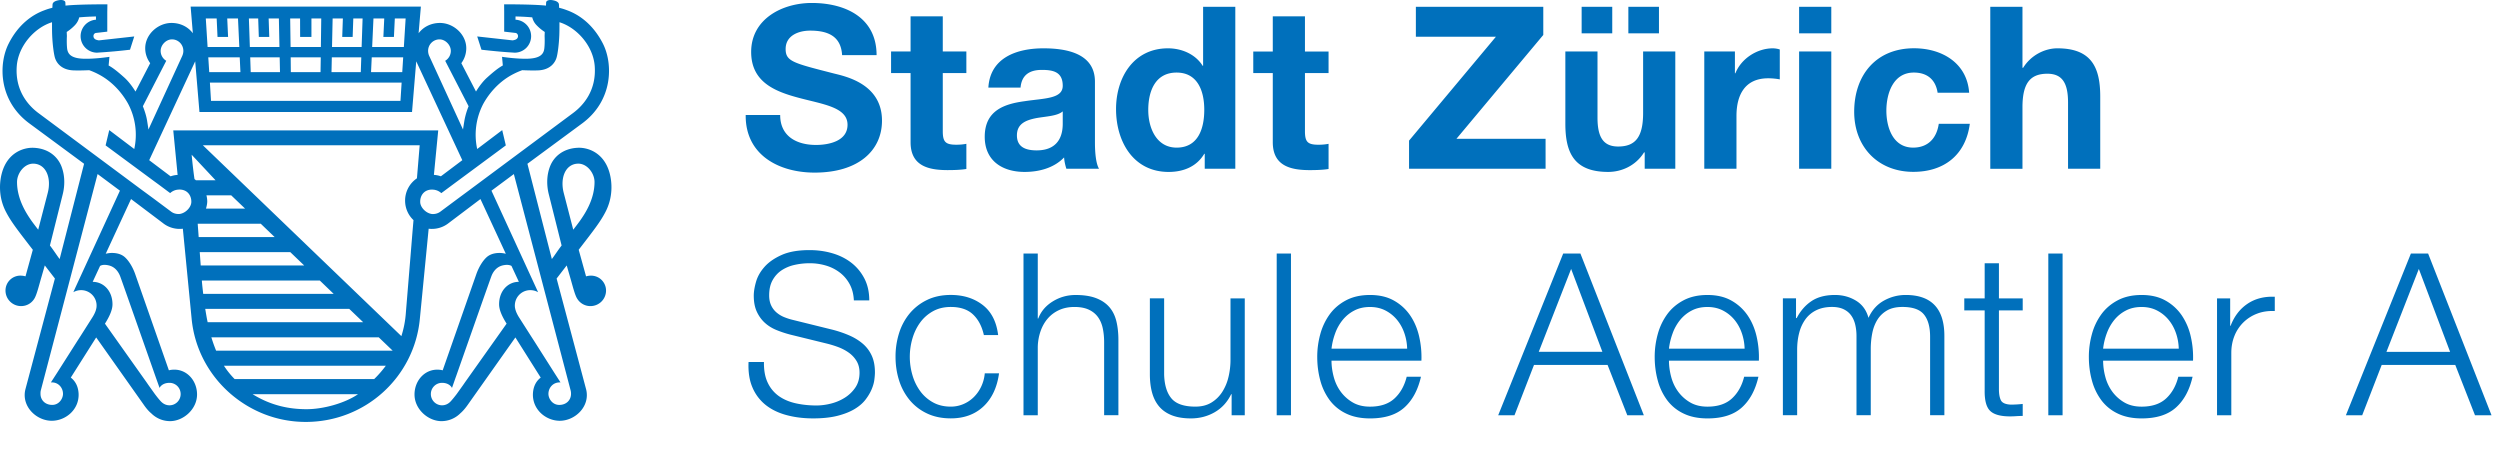 <svg xmlns="http://www.w3.org/2000/svg" width="287" height="53" viewBox="-262.5 619 287 53"><path d="M-166.764 627.437c-4.659-1.197-5.545-1.378-5.545-2.812 0-1.562 1.511-2.109 2.811-2.109 1.952 0 3.542.573 3.671 2.812h3.959c0-4.297-3.567-5.987-7.446-5.987-3.358 0-6.952 1.822-6.952 5.624 0 3.488 2.784 4.559 5.545 5.286 2.731.729 5.518 1.065 5.518 3.071 0 1.901-2.184 2.318-3.618 2.318-2.186 0-4.114-.965-4.114-3.437h-3.959c-.053 4.581 3.802 6.612 7.916 6.612 5.049 0 7.731-2.555 7.731-5.964.001-4.217-4.164-5.076-5.517-5.414zm8.799 7.888c0 2.684 1.978 3.203 4.242 3.203.731 0 1.538-.025 2.162-.13v-2.889c-.39.076-.753.104-1.146.104-1.249 0-1.562-.312-1.562-1.562v-6.665h2.707v-2.476h-2.707v-4.035h-3.697v4.035h-2.239v2.474h2.239l.001 7.941zm13.095-4.708c-2.291.312-4.582 1.038-4.582 4.086 0 2.758 2.029 4.034 4.582 4.034 1.641 0 3.357-.442 4.529-1.666.025.44.129.885.26 1.301h3.75c-.338-.548-.469-1.77-.469-2.994v-7.001c0-3.229-3.225-3.829-5.908-3.829-3.021 0-6.119 1.045-6.327 4.506v.003h3.694c.131-1.459 1.041-2.032 2.449-2.032 1.303 0 2.395.234 2.395 1.823 0 1.508-2.108 1.428-4.373 1.769zm4.373 2.546c0 .81-.104 3.101-2.996 3.101-1.195 0-2.264-.337-2.264-1.72 0-1.354 1.041-1.744 2.188-1.978 1.146-.209 2.447-.234 3.072-.781v1.378zm16.248 3.491h.053v1.718h3.51v-18.588h-3.697v6.77h-.051c-.83-1.329-2.395-2.006-3.982-2.006-3.955 0-5.961 3.358-5.961 6.977 0 3.725 1.98 7.214 6.041 7.214 1.718-.002 3.226-.627 4.087-2.085zm-6.43-5.028c0-2.211.83-4.295 3.254-4.295 2.395 0 3.176 2.086 3.176 4.271 0 2.212-.73 4.346-3.176 4.346-2.291-.001-3.254-2.213-3.254-4.322zm20.698 3.885a5.879 5.879 0 0 1-1.15.104c-1.248 0-1.561-.312-1.561-1.562v-6.665h2.711v-2.476h-2.711v-4.035h-3.693v4.035h-2.24v2.474h2.24v7.94c0 2.684 1.979 3.203 4.242 3.203.729 0 1.539-.025 2.162-.13v-2.888zm24.914-.577H-95.3l9.969-11.922v-3.231h-14.627v3.439h9.187l-9.97 11.923v3.227h15.674zm14.892 3.436v-13.459h-3.695v7.056c0 2.731-.857 3.854-2.865 3.854-1.717 0-2.371-1.095-2.371-3.306v-7.604h-3.691v8.282c0 3.329.984 5.544 4.918 5.544 1.561 0 3.174-.729 4.113-2.239h.078v1.872h3.513zm-10.752-18.589h3.514v3.048h-3.514zm5.363 0h3.514v3.048h-3.514zm12.288 7.63h-.055v-2.5h-3.516v13.461h3.695v-6.062c0-2.368.938-4.322 3.646-4.322.441 0 .988.052 1.326.128v-3.436a2.693 2.693 0 0 0-.805-.132c-1.793 0-3.62 1.171-4.291 2.863zm7.314-2.5h3.695v13.461h-3.695zm0-5.13h3.695v3.048h-3.695zm16.033 13.433c-.236 1.642-1.225 2.733-2.943 2.733-2.314 0-3.072-2.314-3.072-4.242 0-1.978.783-4.374 3.152-4.374 1.539 0 2.5.81 2.732 2.318v-.002h3.619c-.236-3.436-3.15-5.104-6.328-5.104-4.371 0-6.869 3.098-6.869 7.289 0 4.033 2.73 6.898 6.791 6.898 3.541 0 6.018-1.954 6.482-5.52h-3.564v.004zm18.537 5.158v-8.277c0-3.333-.988-5.547-4.922-5.547-1.379 0-2.992.729-3.93 2.238h-.076v-7.005h-3.695v18.595h3.695v-7.058c0-2.73.857-3.853 2.861-3.853 1.719 0 2.371 1.091 2.371 3.305v7.602h3.696zM-193 643.347c.889-1.7.772-3.395.487-4.465-.649-2.403-2.542-2.975-3.671-2.916-1.69.082-2.724 1.022-3.157 2.098-.463 1.159-.378 2.354-.165 3.211l1.479 5.908c-.455.591-.85 1.211-1.121 1.555l-2.804-10.937 6.269-4.622c3.593-2.64 3.566-6.885 2.392-9.182-1.124-2.194-2.707-3.303-4.083-3.809a6.746 6.746 0 0 0-.939-.293c-.01-.188-.015-.324-.019-.384-.027-.283-.361-.414-.649-.472-.64-.138-.821.131-.821.229l-.021.376c-1.533-.163-4.804-.147-4.804-.147l.007.897v2.238l1.3.15c.121.007.291.14.288.369-.002.243-.189.378-.371.428-.152.044-.23.058-.295.05h-.014l-4.005-.444.489 1.523c1.555.178 2.785.283 3.688.331.043.008.082.008.124.008a1.89 1.89 0 0 0 1.889-1.896 1.892 1.892 0 0 0-1.792-1.889v-.372c.54.013 1.201.039 1.92.104.065.271.208.603.499.902.315.329.646.586.937.773l-.017.466s.042.772-.031 1.419c-.073.645-.455 1.133-1.864 1.185-1.342.047-2.991-.216-2.991-.216l.09.992c-.542.3-1.087.746-1.775 1.363-.462.408-.908.981-1.305 1.63l-1.683-3.255a2.9 2.9 0 0 0 .567-1.714c0-1.602-1.475-2.904-3.02-2.904-1.041 0-1.911.464-2.453 1.181l.261-3.06h-26.432l.254 3.06c-.538-.72-1.409-1.181-2.448-1.181-1.545 0-3.02 1.302-3.02 2.904 0 .642.216 1.227.572 1.714l-1.688 3.258c-.399-.648-.847-1.222-1.308-1.63-.695-.62-1.232-1.064-1.777-1.363l.094-.993s-1.651.261-2.993.216c-1.412-.051-1.794-.542-1.867-1.184-.068-.646-.024-1.419-.024-1.419l-.022-.469c.291-.187.623-.444.937-.773.288-.301.434-.633.497-.902a29.35 29.35 0 0 1 1.925-.104v.372a1.895 1.895 0 0 0 .1 3.785c.039 0 .078 0 .119-.008a63.248 63.248 0 0 0 3.69-.331l.487-1.523-4.002.444h-.017c-.063.01-.141-.006-.295-.05-.182-.05-.366-.185-.368-.428-.005-.229.167-.362.288-.369l1.298-.15v-2.238l.015-.897s-3.274-.019-4.809.147l-.019-.379c0-.098-.182-.362-.821-.229-.288.058-.623.188-.649.472-.005.062-.007.198-.022.387a6.818 6.818 0 0 0-.937.293c-1.375.506-2.961 1.613-4.075 3.809-1.172 2.297-1.211 6.542 2.387 9.182l6.267 4.622-2.806 10.937c-.269-.344-.661-.964-1.116-1.555l1.477-5.908c.213-.857.295-2.052-.167-3.211-.434-1.071-1.463-2.014-3.158-2.096-1.133-.058-3.027.514-3.673 2.917-.286 1.07-.407 2.764.489 4.465.579 1.113 1.349 2.088 2.639 3.77l.429.554-.84 3.051a2.012 2.012 0 0 0-.506-.082 1.711 1.711 0 0 0-1.79 1.709c0 .993.804 1.787 1.79 1.787.642 0 1.196-.329 1.508-.833.271-.407.525-1.458.818-2.465l.395-1.371 1.16 1.504c-.719 2.705-3.356 12.605-3.395 12.759-.453 1.926 1.273 3.584 3.061 3.572 1.591-.019 3.119-1.291 3.056-3.088-.036-.842-.368-1.463-.898-1.869l2.916-4.611 5.484 7.76c.429.619.768.898.823.939.557.562 1.322.91 2.177.91 1.521 0 3.095-1.365 3.095-3.06 0-1.693-1.337-3.121-3.102-2.807-.048.018-.089.021-.133.031l-3.884-11.094c-.31-.847-.741-1.49-1.133-1.858-.562-.537-1.38-.532-1.705-.514a3.352 3.352 0 0 0-.528.088l2.908-6.282 3.644 2.748a3.078 3.078 0 0 0 2.303.658l1.007 10.325c.327 3.461 2.01 6.504 4.492 8.644v.024h.029c2.307 1.974 5.295 3.188 8.581 3.188 6.855 0 12.48-5.168 13.1-11.855l1.01-10.325a3.096 3.096 0 0 0 2.308-.658l3.639-2.748 2.911 6.282a2.955 2.955 0 0 0-.53-.087c-.327-.021-1.143-.024-1.705.513-.393.368-.821 1.013-1.131 1.858l-3.881 11.094c-.046-.01-.087-.015-.133-.031-1.765-.314-3.102 1.113-3.102 2.807 0 1.697 1.571 3.06 3.097 3.06a3.06 3.06 0 0 0 2.174-.91c.053-.045.39-.324.823-.939l5.487-7.76 2.908 4.611c-.533.406-.862 1.026-.896 1.869-.058 1.797 1.472 3.069 3.056 3.088 1.787.012 3.519-1.646 3.061-3.572-.037-.151-2.676-10.057-3.397-12.759l1.16-1.504.395 1.371c.293 1.007.545 2.058.821 2.465.315.504.872.833 1.503.833.993 0 1.794-.792 1.794-1.787 0-.91-.741-1.738-1.794-1.709a2.142 2.142 0 0 0-.499.082l-.845-3.054.429-.556c1.288-1.68 2.058-2.653 2.637-3.769zm-64.019-2.201l-1.095 4.224c-.363-.471-.649-.85-.768-1.019-.462-.674-1.663-2.368-1.663-4.456 0-1.036.891-2.208 2.005-2.102 1.395.129 1.945 1.726 1.521 3.353zm44.975-17.626c.675 0 1.298.649 1.298 1.321 0 .482-.254.903-.646 1.138l2.688 5.217a8.37 8.37 0 0 0-.477 1.616c-.08.494-.133.832-.165 1.057l-3.855-8.393a1.436 1.436 0 0 1-.152-.635 1.314 1.314 0 0 1 1.309-1.321zm-7.582-2.397h1.237l-.099 2.115h1.211l.102-2.115h1.242l-.204 3.272h-3.639l.15-3.272zm-.198 4.462h3.61l-.107 1.696h-3.583l.08-1.696zm-7.787 2.894h11.218l-.133 2.097h-21.749l-.128-2.097h10.792zm-1.518-2.894h3.453l-.027 1.696h-3.41l-.016-1.696zm4.816-4.462h1.174l-.073 2.115h1.196l.075-2.115h1.067l-.111 3.272h-3.399l.071-3.272zm-.095 4.462h3.383l-.058 1.696h-3.361l.036-1.696zm-3.644-4.462l.007 2.115h1.298v-2.115h1.126l-.043 3.272h-3.477l-.046-3.272h1.135zm-2.305 6.156h-3.361l-.058-1.698h3.383l.036 1.698zm-2.503-6.156l.072 2.115h1.199l-.07-2.115h1.174l.065 3.272h-3.397l-.111-3.272h1.068zm-2.039 6.156h-3.581l-.109-1.694h3.61l.08 1.694zm-2.727-6.156l.097 2.115h1.213l-.097-2.115h1.235l.152 3.272h-3.642l-.206-3.272h1.248zm-5.787 4.856a1.317 1.317 0 0 1-.644-1.138c0-.672.623-1.321 1.298-1.321.722 0 1.308.59 1.308 1.321 0 .232-.061.445-.152.635l-3.855 8.393c-.029-.225-.083-.562-.162-1.057-.083-.495-.257-1.056-.479-1.616l2.686-5.217zm-6.647 23.479c.828.17 1.196.848 1.354 1.25.124.318 2.906 8.234 4.042 11.468l.048.137.433 1.215.083-.133c.228-.279.586-.445 1.056-.445.707 0 1.283.568 1.283 1.289 0 .713-.574 1.291-1.283 1.291-.341 0-.656-.137-.894-.36-.228-.193-.777-.925-.777-.925l-.748-1.047-.21-.305-4.777-6.734c.499-.796.864-1.567.864-2.22 0-1.55-1.029-2.582-2.273-2.582l.847-1.825c.139-.087.427-.187.952-.074zm-3.806 2.602l-.216.488c.262-.154.569-.239.896-.239a1.77 1.77 0 0 1 1.748 2.077.512.512 0 0 0-.024.093 1.18 1.18 0 0 1-.042.157l-.007.023c-.116.355-.354.73-.354.73l-1.342 2.114-.433.671-2.068 3.252-.213.336-.736 1.139h.08c.768-.021 1.31.602 1.31 1.314 0 .534-.443 1.268-1.237 1.268-.811 0-1.346-.555-1.346-1.268 0-.062-.007-.248.036-.398l6.519-24.837 2.564 1.909-5.135 11.171zm12.187-8.541c-.102.034-.21.05-.315.05-.327 0-.603-.092-.826-.248l-2.133-1.59-1.325-.972-11.84-8.801c-1.124-.844-2.673-2.546-2.456-5.38.182-2.312 2.027-4.396 4.046-5.025 0 .543 0 1.081.017 1.492.053 1.2.196 2.107.291 2.483.146.602.698 1.521 2.223 1.555.525.017 1.147 0 1.738-.023.315.111.666.258 1.022.444 1.969 1.009 3.029 2.659 3.438 3.396a7.602 7.602 0 0 1 .712 5.207l-2.872-2.172-.417 1.755 5.536 4.089.566.414 1.308.975c.259-.242.612-.394.998-.403l.02-.005c.978-.021 1.436.707 1.412 1.442-.015.537-.545 1.148-1.143 1.317zm1.506-3.957c-.201-1.403-.325-2.802-.325-2.802l2.746 2.936h-2.251c-.059-.044-.105-.102-.17-.134zm1.373 1.864h2.845l1.593 1.524h-4.492c.083-.275.146-.559.146-.857a2.998 2.998 0 0 0-.092-.667zm-1.003 3.256h7.238l1.596 1.535h-8.722c-.034-.518-.078-1.044-.112-1.535zm.233 3.264h10.397l1.591 1.525h-11.877c-.036-.506-.072-1.021-.111-1.525zm.242 3.257h13.541l1.591 1.53h-14.976c-.057-.503-.12-1.008-.156-1.53zm.39 3.257h16.533l1.598 1.53h-17.853c-.109-.485-.191-1.005-.278-1.53zm11.632 11.515c-1.944 0-4.039-.389-6.194-1.721h12.1c-1.497 1.026-3.957 1.721-5.906 1.721zm7.758-3.455h-16.013a9.545 9.545 0 0 1-1.232-1.533h18.586c-.356.471-.781.992-1.341 1.533zm-18.143-3.262a17.977 17.977 0 0 1-.544-1.531h19.218l1.598 1.531h-20.272zm23.054-19.786a3.08 3.08 0 0 0-1.358 2.555c0 .885.368 1.684.964 2.241l-.117 1.376-.251 3.079-.506 6.149c-.061.939-.24 1.851-.518 2.716l-22.788-21.909h24.889l-.315 3.793zm-27.972-5.501v.002l.499 5.107a2.783 2.783 0 0 0-.804.163l-2.458-1.853 5.281-11.35.489 5.819h24.402l.484-5.819 5.289 11.35-2.46 1.85a2.896 2.896 0 0 0-.801-.163l.496-5.106h-30.417zm34.081 6.788l-1.317.975-2.138 1.59c-.22.153-.497.248-.826.248-.106 0-.211-.016-.315-.05-.596-.17-1.124-.778-1.136-1.317-.026-.735.429-1.463 1.405-1.442l.014.005c.39.011.741.161 1.002.404l1.315-.976.562-.416 5.53-4.089-.414-1.755-2.872 2.169a7.65 7.65 0 0 1 .711-5.207c.41-.735 1.47-2.387 3.443-3.396a8.262 8.262 0 0 1 1.015-.443c.598.024 1.22.04 1.743.024 1.519-.034 2.078-.954 2.223-1.556.099-.377.24-1.283.291-2.483.017-.412.02-.949.017-1.493 2.017.631 3.864 2.714 4.048 5.026.215 2.834-1.332 4.536-2.46 5.381l-11.841 8.801zm-.596 22.138l-.21.305-.746 1.045s-.557.732-.782.927a1.306 1.306 0 0 1-.894.356 1.29 1.29 0 0 1-1.281-1.293 1.28 1.28 0 0 1 1.281-1.287c.467 0 .828.164 1.056.445l.09.135.426-1.219.049-.131c1.138-3.236 3.92-11.149 4.048-11.475.152-.401.521-1.076 1.349-1.249.525-.11.813-.01.957.072l.848 1.825c-1.25 0-2.271 1.032-2.271 2.582 0 .653.361 1.424.862 2.22l-4.782 6.742zm12.131.92c.046.15.046.338.046.398 0 .713-.54 1.268-1.349 1.268-.799 0-1.245-.731-1.245-1.268 0-.713.547-1.334 1.31-1.314h.077l-.731-1.139-.213-.336-2.065-3.252-.431-.67-1.349-2.115s-.237-.375-.351-.73l-.007-.023a.877.877 0 0 1-.044-.157c-.004-.042-.014-.065-.024-.093a1.769 1.769 0 0 1 1.748-2.077c.327 0 .632.085.894.239l-.218-.483-5.136-11.174 2.571-1.909 6.517 24.835zm.301-18.448l-1.092-4.224c-.421-1.628.126-3.225 1.521-3.354 1.114-.105 2.015 1.065 2.015 2.103 0 2.088-1.206 3.779-1.673 4.456-.12.171-.406.548-.771 1.019zm33.217 13.07c-.442-.373-.953-.685-1.534-.937s-1.201-.465-1.859-.638l-4.524-1.118a6.729 6.729 0 0 1-1.079-.338 3.197 3.197 0 0 1-.897-.546 2.389 2.389 0 0 1-.611-.819c-.147-.319-.221-.696-.221-1.131 0-.692.13-1.273.39-1.741.26-.469.602-.846 1.027-1.132a4.424 4.424 0 0 1 1.482-.624 7.777 7.777 0 0 1 1.755-.194 6.47 6.47 0 0 1 1.885.272 4.898 4.898 0 0 1 1.586.807c.459.354.832.798 1.118 1.325.286.529.446 1.148.481 1.859h1.768c0-.953-.187-1.79-.559-2.51-.373-.719-.871-1.321-1.495-1.807s-1.352-.85-2.184-1.093-1.708-.363-2.626-.363c-1.3 0-2.366.187-3.198.56-.832.372-1.486.827-1.963 1.364-.477.538-.802 1.108-.975 1.716-.173.607-.26 1.136-.26 1.587 0 .728.117 1.343.351 1.846s.542.929.923 1.273c.381.348.828.624 1.339.832.511.208 1.036.382 1.573.521l4.134 1.015c.433.104.875.237 1.326.402.45.165.862.377 1.235.638.373.26.676.581.91.962.234.382.351.832.351 1.353 0 .676-.165 1.252-.494 1.729-.33.478-.741.866-1.235 1.17s-1.027.523-1.599.663a6.75 6.75 0 0 1-1.586.208c-.85 0-1.647-.082-2.392-.247-.746-.164-1.391-.438-1.937-.818a3.93 3.93 0 0 1-1.287-1.534c-.312-.641-.459-1.438-.442-2.393h-1.768c-.052 1.145.1 2.124.455 2.938a5.103 5.103 0 0 0 1.521 2.002c.658.521 1.456.906 2.392 1.157s1.95.377 3.042.377c1.092 0 2.028-.101 2.808-.299.78-.199 1.434-.46 1.963-.78.528-.319.944-.681 1.248-1.079.303-.397.537-.793.702-1.183.165-.391.269-.759.312-1.104.043-.348.065-.624.065-.832 0-.764-.126-1.412-.377-1.95a3.969 3.969 0 0 0-1.04-1.366zm13.611 4.954a4.23 4.23 0 0 1-.858 1.209 3.824 3.824 0 0 1-1.196.793c-.451.19-.928.286-1.43.286-.78 0-1.465-.164-2.054-.494a4.502 4.502 0 0 1-1.469-1.3 5.873 5.873 0 0 1-.884-1.833 7.47 7.47 0 0 1 0-4.187c.199-.685.494-1.296.884-1.833s.879-.971 1.469-1.3c.59-.329 1.274-.494 2.054-.494 1.092 0 1.941.286 2.548.857.606.571 1.022 1.36 1.248 2.366h1.638c-.191-1.542-.785-2.695-1.781-3.458-.996-.764-2.214-1.145-3.653-1.145-1.023 0-1.929.19-2.717.571a5.938 5.938 0 0 0-1.989 1.534 6.638 6.638 0 0 0-1.222 2.249 8.863 8.863 0 0 0-.416 2.742c0 .972.139 1.886.416 2.743a6.655 6.655 0 0 0 1.222 2.249 5.754 5.754 0 0 0 1.989 1.521c.788.373 1.694.56 2.717.56 1.525 0 2.773-.455 3.744-1.365.97-.909 1.568-2.18 1.794-3.809h-1.638a4.476 4.476 0 0 1-.416 1.538zm14.716-9.139c-.382-.442-.889-.784-1.521-1.027-.633-.242-1.417-.363-2.353-.363-.954 0-1.829.247-2.626.74-.798.494-1.352 1.148-1.664 1.964h-.052v-7.463h-1.638v18.564h1.638v-7.826a5.899 5.899 0 0 1 .325-1.833c.199-.562.477-1.049.832-1.456s.789-.729 1.3-.962c.511-.233 1.096-.352 1.755-.352.659 0 1.209.104 1.651.312.442.208.793.494 1.053.857.26.364.442.793.546 1.287s.156 1.026.156 1.6v8.372h1.638v-8.633c0-.797-.078-1.517-.234-2.157-.156-.641-.425-1.183-.806-1.624zm13.909 6.045c0 .676-.078 1.339-.234 1.988a5.446 5.446 0 0 1-.728 1.729c-.33.503-.746.906-1.248 1.209-.503.304-1.109.455-1.82.455-1.3 0-2.214-.312-2.743-.937s-.811-1.543-.845-2.756v-8.735h-1.638v8.71c0 .798.086 1.508.26 2.132.174.624.446 1.152.819 1.586s.858.768 1.456 1.001c.598.233 1.322.352 2.171.352 1.005 0 1.919-.237 2.743-.715.824-.477 1.452-1.166 1.885-2.067h.052v2.419h1.508v-13.416h-1.638v7.045zm5.304-12.195h1.638v18.564h-1.638zm16.354 9.53c-.208-.91-.55-1.717-1.027-2.418a5.483 5.483 0 0 0-1.859-1.703c-.763-.434-1.682-.649-2.756-.649-1.057 0-1.972.203-2.743.61-.771.408-1.4.945-1.885 1.611a7.009 7.009 0 0 0-1.079 2.275 9.748 9.748 0 0 0-.351 2.6c0 .953.117 1.859.351 2.718a6.711 6.711 0 0 0 1.079 2.263 5.05 5.05 0 0 0 1.885 1.533c.771.373 1.686.56 2.743.56 1.699 0 3.012-.416 3.939-1.248.927-.832 1.564-2.011 1.911-3.536h-1.638c-.26 1.04-.728 1.872-1.404 2.496-.676.624-1.612.937-2.808.937-.78 0-1.447-.164-2.002-.494a4.528 4.528 0 0 1-1.378-1.248c-.364-.502-.628-1.069-.793-1.702s-.247-1.244-.247-1.833h10.322a10.65 10.65 0 0 0-.26-2.772zm-10.062 1.39c.069-.607.212-1.2.429-1.781a5.273 5.273 0 0 1 .871-1.533 4.178 4.178 0 0 1 1.326-1.066c.52-.27 1.118-.402 1.794-.402.659 0 1.248.135 1.768.402.52.27.962.624 1.326 1.066.364.441.646.948.845 1.521.199.572.308 1.171.325 1.795l-8.684-.002zm26.598-10.92l-7.462 18.564h1.872l2.236-5.772h8.45l2.262 5.772h1.898l-7.28-18.564h-1.976zm-2.808 11.285l3.718-9.517 3.588 9.517h-7.306zm25.012-1.755c-.208-.91-.55-1.717-1.027-2.418a5.483 5.483 0 0 0-1.859-1.703c-.763-.434-1.682-.649-2.756-.649-1.057 0-1.972.203-2.743.61-.771.408-1.4.945-1.885 1.611a7.009 7.009 0 0 0-1.079 2.275 9.748 9.748 0 0 0-.351 2.6c0 .953.117 1.859.351 2.718a6.711 6.711 0 0 0 1.079 2.263 5.05 5.05 0 0 0 1.885 1.533c.771.373 1.686.56 2.743.56 1.699 0 3.012-.416 3.939-1.248.927-.832 1.564-2.011 1.911-3.536h-1.638c-.26 1.04-.728 1.872-1.404 2.496-.676.624-1.612.937-2.808.937-.78 0-1.447-.164-2.002-.494a4.528 4.528 0 0 1-1.378-1.248c-.364-.502-.628-1.069-.793-1.702s-.247-1.244-.247-1.833h10.322a10.65 10.65 0 0 0-.26-2.772zm-10.062 1.39c.069-.607.212-1.2.429-1.781a5.273 5.273 0 0 1 .871-1.533 4.178 4.178 0 0 1 1.326-1.066c.52-.27 1.118-.402 1.794-.402.659 0 1.248.135 1.768.402.52.27.962.624 1.326 1.066.364.441.646.948.845 1.521.199.572.308 1.171.325 1.795l-8.684-.002zm27.17-6.162c-.884 0-1.716.217-2.496.649-.78.434-1.369 1.092-1.768 1.977-.243-.885-.724-1.543-1.443-1.977-.719-.434-1.521-.649-2.405-.649-1.092 0-1.989.233-2.691.702-.702.468-1.27 1.117-1.703 1.949h-.078v-2.263h-1.508v13.416h1.638v-7.487c0-.71.078-1.364.234-1.963a4.607 4.607 0 0 1 .715-1.561 3.33 3.33 0 0 1 1.248-1.04c.511-.251 1.113-.377 1.807-.377.52 0 .962.087 1.326.26.364.175.654.412.871.716.217.304.373.659.468 1.065.095.407.143.836.143 1.287v9.1h1.638v-7.592c0-.624.056-1.227.169-1.808.113-.58.308-1.096.585-1.547.277-.45.65-.811 1.118-1.079.468-.27 1.057-.402 1.768-.402 1.178 0 2.002.29 2.47.871.468.581.702 1.426.702 2.534v9.022h1.638v-9.101c0-3.132-1.482-4.702-4.446-4.702zm10.711-3.639h-1.638v4.03H-37v1.378h2.34v9.178c-.018 1.145.19 1.929.624 2.354.433.426 1.196.638 2.288.638.243 0 .485-.01.728-.026.242-.017.485-.025.728-.025v-1.378c-.468.053-.936.078-1.404.078-.589-.035-.958-.204-1.105-.507-.147-.304-.221-.724-.221-1.262v-9.048h2.73v-1.378h-2.73v-4.032zm5.668-1.119h1.638v18.564h-1.638zm16.354 9.53a7.063 7.063 0 0 0-1.027-2.418 5.47 5.47 0 0 0-1.858-1.703c-.763-.434-1.682-.649-2.756-.649-1.058 0-1.973.203-2.743.61-.771.408-1.4.945-1.885 1.611a6.968 6.968 0 0 0-1.079 2.275 9.749 9.749 0 0 0-.352 2.6c0 .953.117 1.859.352 2.718a6.674 6.674 0 0 0 1.079 2.263 5.035 5.035 0 0 0 1.885 1.533c.771.373 1.686.56 2.743.56 1.698 0 3.011-.416 3.938-1.248.927-.832 1.564-2.011 1.911-3.536h-1.638c-.261 1.04-.729 1.872-1.404 2.496-.675.624-1.612.937-2.808.937-.78 0-1.448-.164-2.002-.494a4.52 4.52 0 0 1-1.379-1.248 5.048 5.048 0 0 1-.793-1.702 7.3 7.3 0 0 1-.246-1.833h10.321a10.564 10.564 0 0 0-.259-2.772zm-10.062 1.39a7.44 7.44 0 0 1 .429-1.781 5.296 5.296 0 0 1 .871-1.533 4.167 4.167 0 0 1 1.326-1.066c.52-.27 1.117-.402 1.794-.402.658 0 1.248.135 1.768.402.521.27.962.624 1.326 1.066.364.441.646.948.845 1.521.199.572.308 1.171.325 1.795l-8.684-.002zm14.638-2.626h-.052v-3.146h-1.509v13.416h1.639v-7.15c0-.71.121-1.364.363-1.963a4.533 4.533 0 0 1 1.027-1.547 4.536 4.536 0 0 1 1.573-1.001c.606-.233 1.282-.333 2.028-.3v-1.638c-1.214-.053-2.259.217-3.134.807-.873.591-1.519 1.431-1.935 2.522zm22.672-8.294h-1.977l-7.462 18.564h1.872l2.236-5.772h8.45l2.262 5.772h1.897l-7.278-18.564zm-4.784 11.285l3.718-9.517 3.588 9.517h-7.306z" fill="#0070bc"/></svg>